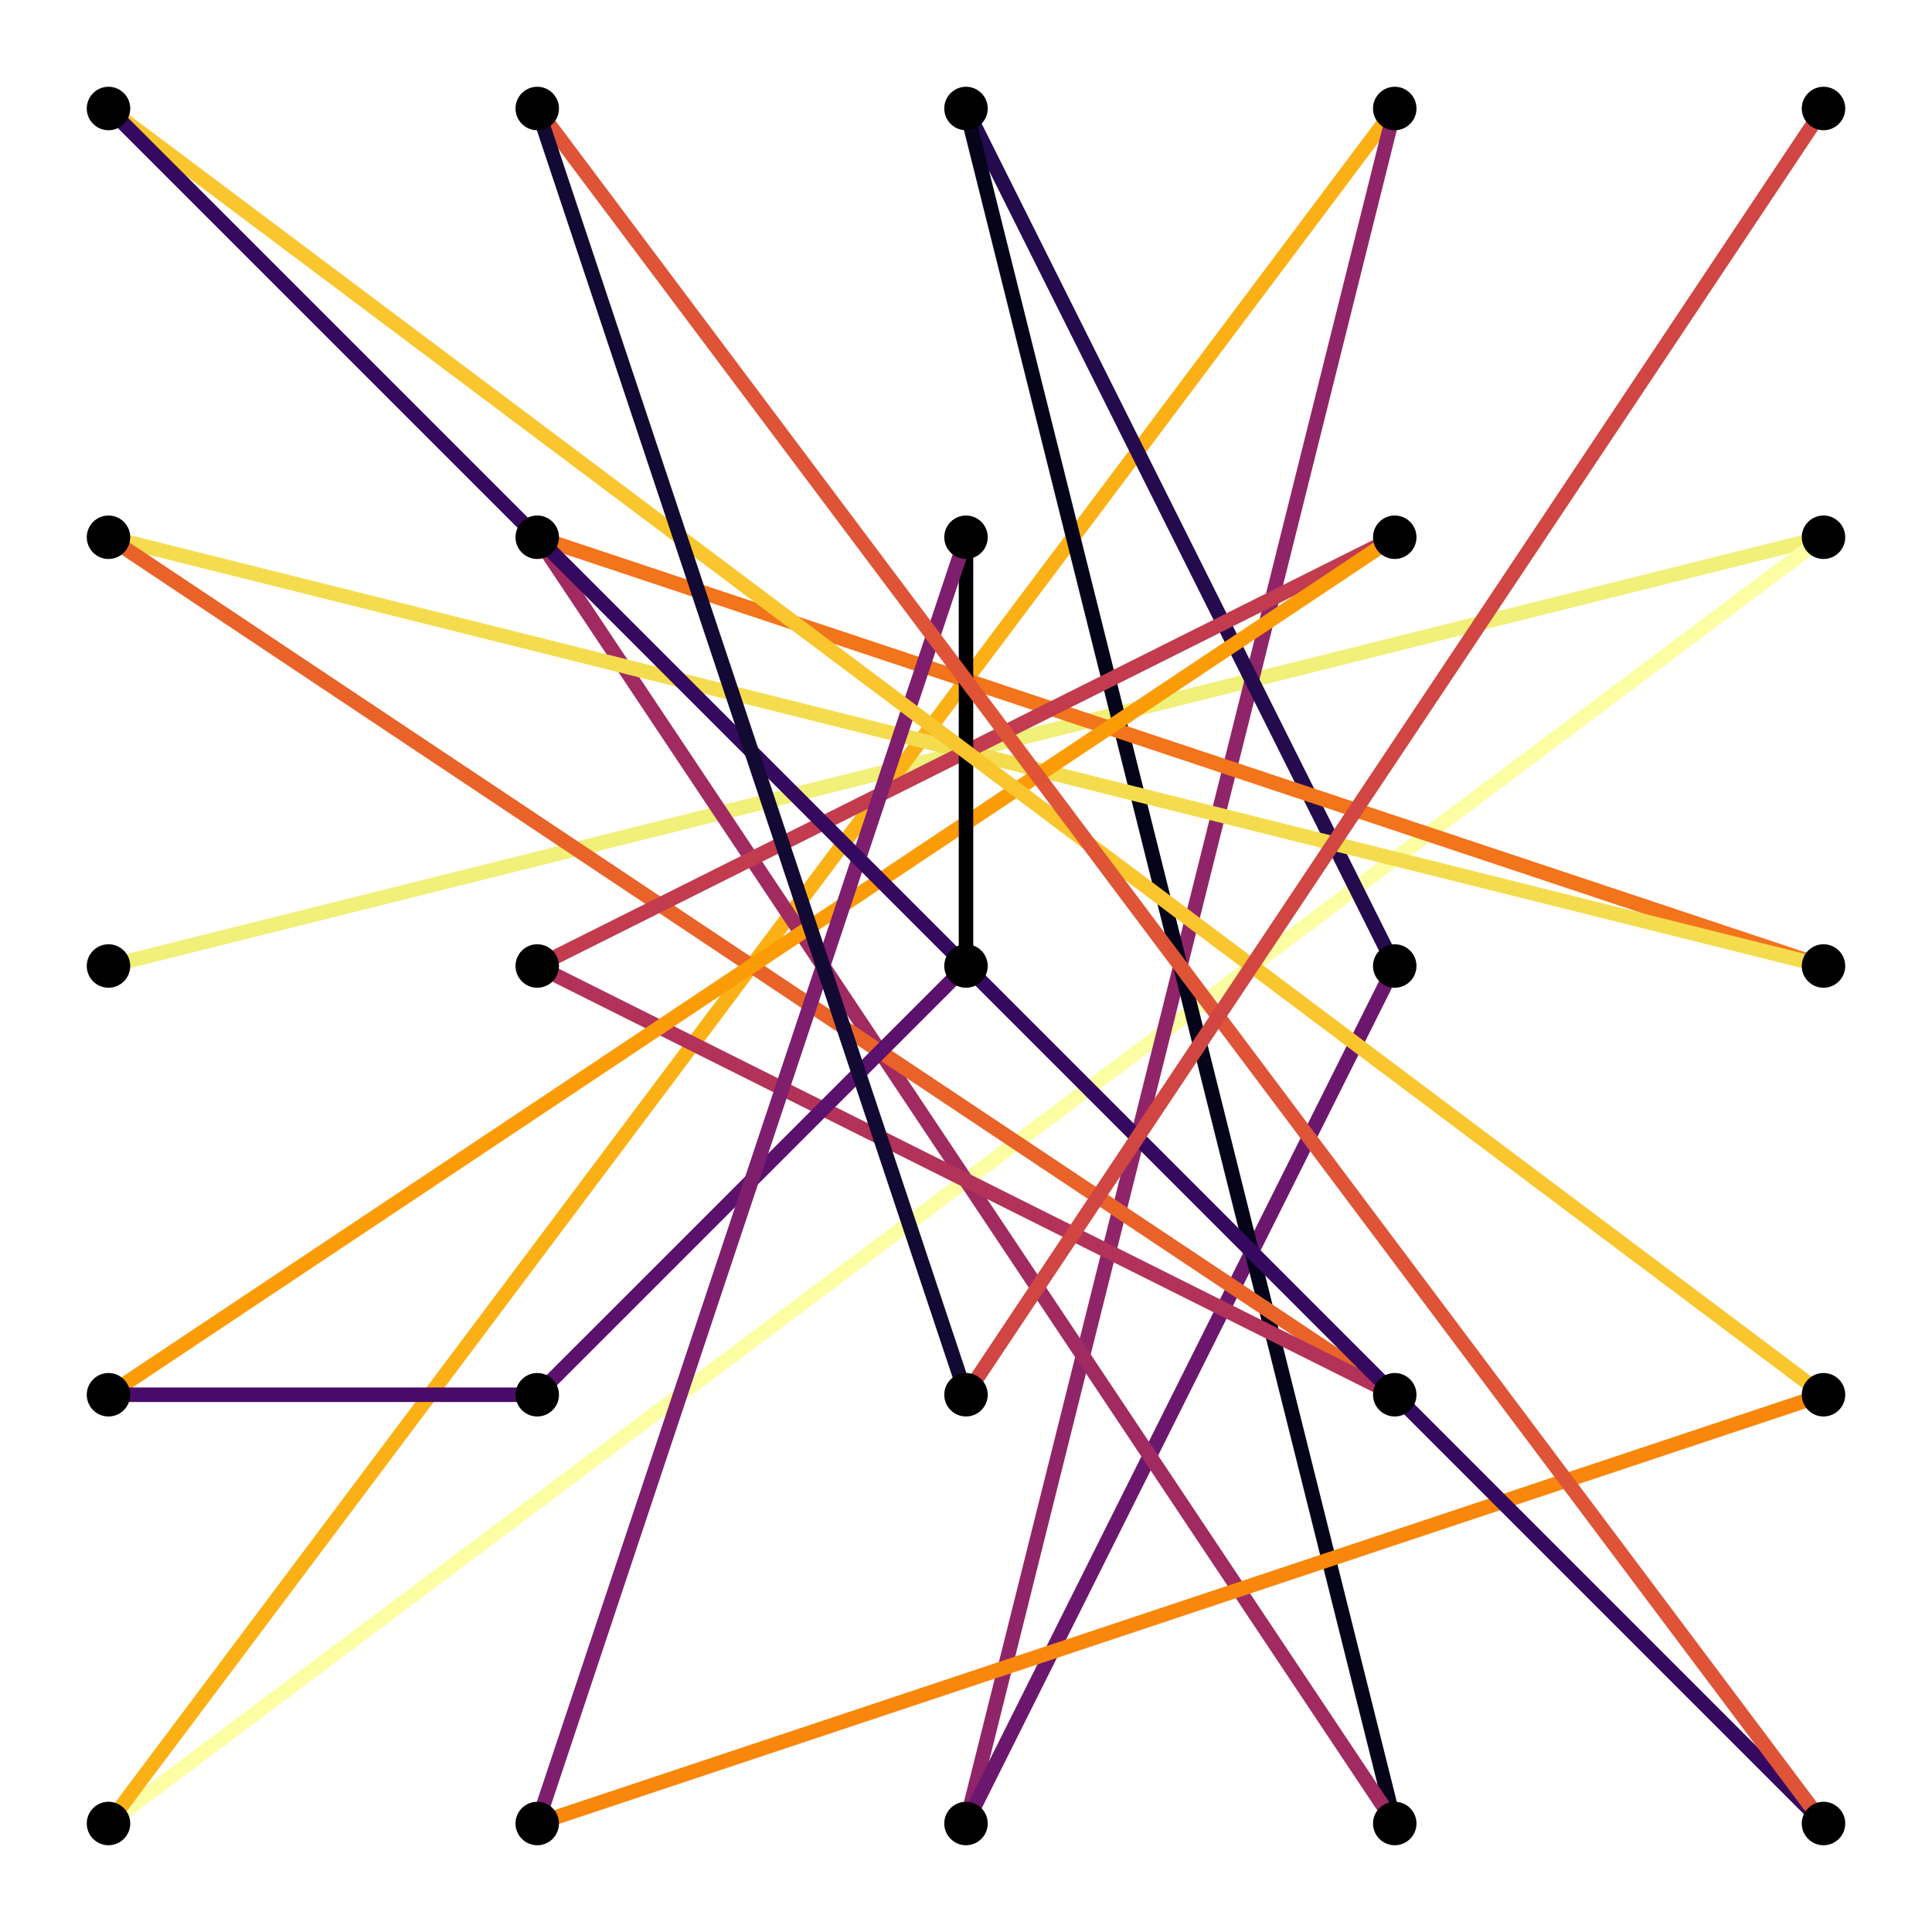 <?xml version="1.0" encoding="utf-8"?>
<svg xmlns="http://www.w3.org/2000/svg" xmlns:xlink="http://www.w3.org/1999/xlink" width="400" height="400" viewBox="0 0 1600 1600">
<rect x="0" y="0" width="1600" height="1600" fill="#333333" stroke="none"/>
<defs>
  <clipPath id="clip110">
    <rect x="0" y="0" width="1600" height="1600"/>
  </clipPath>
</defs>
<path clip-path="url(#clip110)" d="
M0 1600 L1600 1600 L1600 0 L0 0  Z
  " fill="#ffffff" fill-rule="evenodd" fill-opacity="1"/>
<defs>
  <clipPath id="clip111">
    <rect x="320" y="160" width="1121" height="1121"/>
  </clipPath>
</defs>
<path clip-path="url(#clip110)" d="
M47.244 1552.76 L1552.76 1552.76 L1552.76 47.244 L47.244 47.244  Z
  " fill="#ffffff" fill-rule="evenodd" fill-opacity="1"/>
<defs>
  <clipPath id="clip112">
    <rect x="47" y="47" width="1507" height="1507"/>
  </clipPath>
</defs>
<polyline clip-path="url(#clip112)" style="stroke:#f1f078; stroke-linecap:butt; stroke-linejoin:round; stroke-width:12; stroke-opacity:1; fill:none" points="
  89.853,800 1510.15,444.926 
  "/>
<polyline clip-path="url(#clip112)" style="stroke:#fcfea4; stroke-linecap:butt; stroke-linejoin:round; stroke-width:12; stroke-opacity:1; fill:none" points="
  1510.15,444.926 89.853,1510.15 
  "/>
<polyline clip-path="url(#clip112)" style="stroke:#fbb115; stroke-linecap:butt; stroke-linejoin:round; stroke-width:12; stroke-opacity:1; fill:none" points="
  89.853,1510.15 1155.07,89.853 
  "/>
<polyline clip-path="url(#clip112)" style="stroke:#8f2468; stroke-linecap:butt; stroke-linejoin:round; stroke-width:12; stroke-opacity:1; fill:none" points="
  1155.07,89.853 800,1510.15 
  "/>
<polyline clip-path="url(#clip112)" style="stroke:#6c176e; stroke-linecap:butt; stroke-linejoin:round; stroke-width:12; stroke-opacity:1; fill:none" points="
  800,1510.15 1155.07,800 
  "/>
<polyline clip-path="url(#clip112)" style="stroke:#230b4d; stroke-linecap:butt; stroke-linejoin:round; stroke-width:12; stroke-opacity:1; fill:none" points="
  1155.07,800 800,89.853 
  "/>
<polyline clip-path="url(#clip112)" style="stroke:#050419; stroke-linecap:butt; stroke-linejoin:round; stroke-width:12; stroke-opacity:1; fill:none" points="
  800,89.853 1155.07,1510.15 
  "/>
<polyline clip-path="url(#clip112)" style="stroke:#a12b61; stroke-linecap:butt; stroke-linejoin:round; stroke-width:12; stroke-opacity:1; fill:none" points="
  1155.07,1510.15 444.926,444.926 
  "/>
<polyline clip-path="url(#clip112)" style="stroke:#f2741b; stroke-linecap:butt; stroke-linejoin:round; stroke-width:12; stroke-opacity:1; fill:none" points="
  444.926,444.926 1510.15,800 
  "/>
<polyline clip-path="url(#clip112)" style="stroke:#f4dc4e; stroke-linecap:butt; stroke-linejoin:round; stroke-width:12; stroke-opacity:1; fill:none" points="
  1510.15,800 89.853,444.926 
  "/>
<polyline clip-path="url(#clip112)" style="stroke:#e96329; stroke-linecap:butt; stroke-linejoin:round; stroke-width:12; stroke-opacity:1; fill:none" points="
  89.853,444.926 1155.07,1155.07 
  "/>
<polyline clip-path="url(#clip112)" style="stroke:#b23259; stroke-linecap:butt; stroke-linejoin:round; stroke-width:12; stroke-opacity:1; fill:none" points="
  1155.07,1155.07 444.926,800 
  "/>
<polyline clip-path="url(#clip112)" style="stroke:#c23b4f; stroke-linecap:butt; stroke-linejoin:round; stroke-width:12; stroke-opacity:1; fill:none" points="
  444.926,800 1155.07,444.926 
  "/>
<polyline clip-path="url(#clip112)" style="stroke:#fb9c06; stroke-linecap:butt; stroke-linejoin:round; stroke-width:12; stroke-opacity:1; fill:none" points="
  1155.07,444.926 89.853,1155.07 
  "/>
<polyline clip-path="url(#clip112)" style="stroke:#490b6a; stroke-linecap:butt; stroke-linejoin:round; stroke-width:12; stroke-opacity:1; fill:none" points="
  89.853,1155.07 444.926,1155.07 
  "/>
<polyline clip-path="url(#clip112)" style="stroke:#5b116d; stroke-linecap:butt; stroke-linejoin:round; stroke-width:12; stroke-opacity:1; fill:none" points="
  444.926,1155.07 800,800 
  "/>
<polyline clip-path="url(#clip112)" style="stroke:#000003; stroke-linecap:butt; stroke-linejoin:round; stroke-width:12; stroke-opacity:1; fill:none" points="
  800,800 800,444.926 
  "/>
<polyline clip-path="url(#clip112)" style="stroke:#7e1e6c; stroke-linecap:butt; stroke-linejoin:round; stroke-width:12; stroke-opacity:1; fill:none" points="
  800,444.926 444.926,1510.15 
  "/>
<polyline clip-path="url(#clip112)" style="stroke:#f8870c; stroke-linecap:butt; stroke-linejoin:round; stroke-width:12; stroke-opacity:1; fill:none" points="
  444.926,1510.15 1510.15,1155.07 
  "/>
<polyline clip-path="url(#clip112)" style="stroke:#f9c62e; stroke-linecap:butt; stroke-linejoin:round; stroke-width:12; stroke-opacity:1; fill:none" points="
  1510.15,1155.07 89.853,89.853 
  "/>
<polyline clip-path="url(#clip112)" style="stroke:#360960; stroke-linecap:butt; stroke-linejoin:round; stroke-width:12; stroke-opacity:1; fill:none" points="
  89.853,89.853 1510.15,1510.15 
  "/>
<polyline clip-path="url(#clip112)" style="stroke:#df5337; stroke-linecap:butt; stroke-linejoin:round; stroke-width:12; stroke-opacity:1; fill:none" points="
  1510.15,1510.15 444.926,89.853 
  "/>
<polyline clip-path="url(#clip112)" style="stroke:#120a32; stroke-linecap:butt; stroke-linejoin:round; stroke-width:12; stroke-opacity:1; fill:none" points="
  444.926,89.853 800,1155.07 
  "/>
<polyline clip-path="url(#clip112)" style="stroke:#d14643; stroke-linecap:butt; stroke-linejoin:round; stroke-width:12; stroke-opacity:1; fill:none" points="
  800,1155.07 1510.15,89.853 
  "/>
<circle clip-path="url(#clip112)" cx="89.853" cy="1510.15" r="18" fill="#000000" fill-rule="evenodd" fill-opacity="1" stroke="none"/>
<circle clip-path="url(#clip112)" cx="89.853" cy="1155.07" r="18" fill="#000000" fill-rule="evenodd" fill-opacity="1" stroke="none"/>
<circle clip-path="url(#clip112)" cx="89.853" cy="800" r="18" fill="#000000" fill-rule="evenodd" fill-opacity="1" stroke="none"/>
<circle clip-path="url(#clip112)" cx="89.853" cy="444.926" r="18" fill="#000000" fill-rule="evenodd" fill-opacity="1" stroke="none"/>
<circle clip-path="url(#clip112)" cx="89.853" cy="89.853" r="18" fill="#000000" fill-rule="evenodd" fill-opacity="1" stroke="none"/>
<circle clip-path="url(#clip112)" cx="444.926" cy="1510.15" r="18" fill="#000000" fill-rule="evenodd" fill-opacity="1" stroke="none"/>
<circle clip-path="url(#clip112)" cx="444.926" cy="1155.07" r="18" fill="#000000" fill-rule="evenodd" fill-opacity="1" stroke="none"/>
<circle clip-path="url(#clip112)" cx="444.926" cy="800" r="18" fill="#000000" fill-rule="evenodd" fill-opacity="1" stroke="none"/>
<circle clip-path="url(#clip112)" cx="444.926" cy="444.926" r="18" fill="#000000" fill-rule="evenodd" fill-opacity="1" stroke="none"/>
<circle clip-path="url(#clip112)" cx="444.926" cy="89.853" r="18" fill="#000000" fill-rule="evenodd" fill-opacity="1" stroke="none"/>
<circle clip-path="url(#clip112)" cx="800" cy="1510.15" r="18" fill="#000000" fill-rule="evenodd" fill-opacity="1" stroke="none"/>
<circle clip-path="url(#clip112)" cx="800" cy="1155.07" r="18" fill="#000000" fill-rule="evenodd" fill-opacity="1" stroke="none"/>
<circle clip-path="url(#clip112)" cx="800" cy="800" r="18" fill="#000000" fill-rule="evenodd" fill-opacity="1" stroke="none"/>
<circle clip-path="url(#clip112)" cx="800" cy="444.926" r="18" fill="#000000" fill-rule="evenodd" fill-opacity="1" stroke="none"/>
<circle clip-path="url(#clip112)" cx="800" cy="89.853" r="18" fill="#000000" fill-rule="evenodd" fill-opacity="1" stroke="none"/>
<circle clip-path="url(#clip112)" cx="1155.07" cy="1510.15" r="18" fill="#000000" fill-rule="evenodd" fill-opacity="1" stroke="none"/>
<circle clip-path="url(#clip112)" cx="1155.07" cy="1155.07" r="18" fill="#000000" fill-rule="evenodd" fill-opacity="1" stroke="none"/>
<circle clip-path="url(#clip112)" cx="1155.07" cy="800" r="18" fill="#000000" fill-rule="evenodd" fill-opacity="1" stroke="none"/>
<circle clip-path="url(#clip112)" cx="1155.07" cy="444.926" r="18" fill="#000000" fill-rule="evenodd" fill-opacity="1" stroke="none"/>
<circle clip-path="url(#clip112)" cx="1155.07" cy="89.853" r="18" fill="#000000" fill-rule="evenodd" fill-opacity="1" stroke="none"/>
<circle clip-path="url(#clip112)" cx="1510.15" cy="1510.15" r="18" fill="#000000" fill-rule="evenodd" fill-opacity="1" stroke="none"/>
<circle clip-path="url(#clip112)" cx="1510.15" cy="1155.07" r="18" fill="#000000" fill-rule="evenodd" fill-opacity="1" stroke="none"/>
<circle clip-path="url(#clip112)" cx="1510.15" cy="800" r="18" fill="#000000" fill-rule="evenodd" fill-opacity="1" stroke="none"/>
<circle clip-path="url(#clip112)" cx="1510.15" cy="444.926" r="18" fill="#000000" fill-rule="evenodd" fill-opacity="1" stroke="none"/>
<circle clip-path="url(#clip112)" cx="1510.15" cy="89.853" r="18" fill="#000000" fill-rule="evenodd" fill-opacity="1" stroke="none"/>
</svg>
